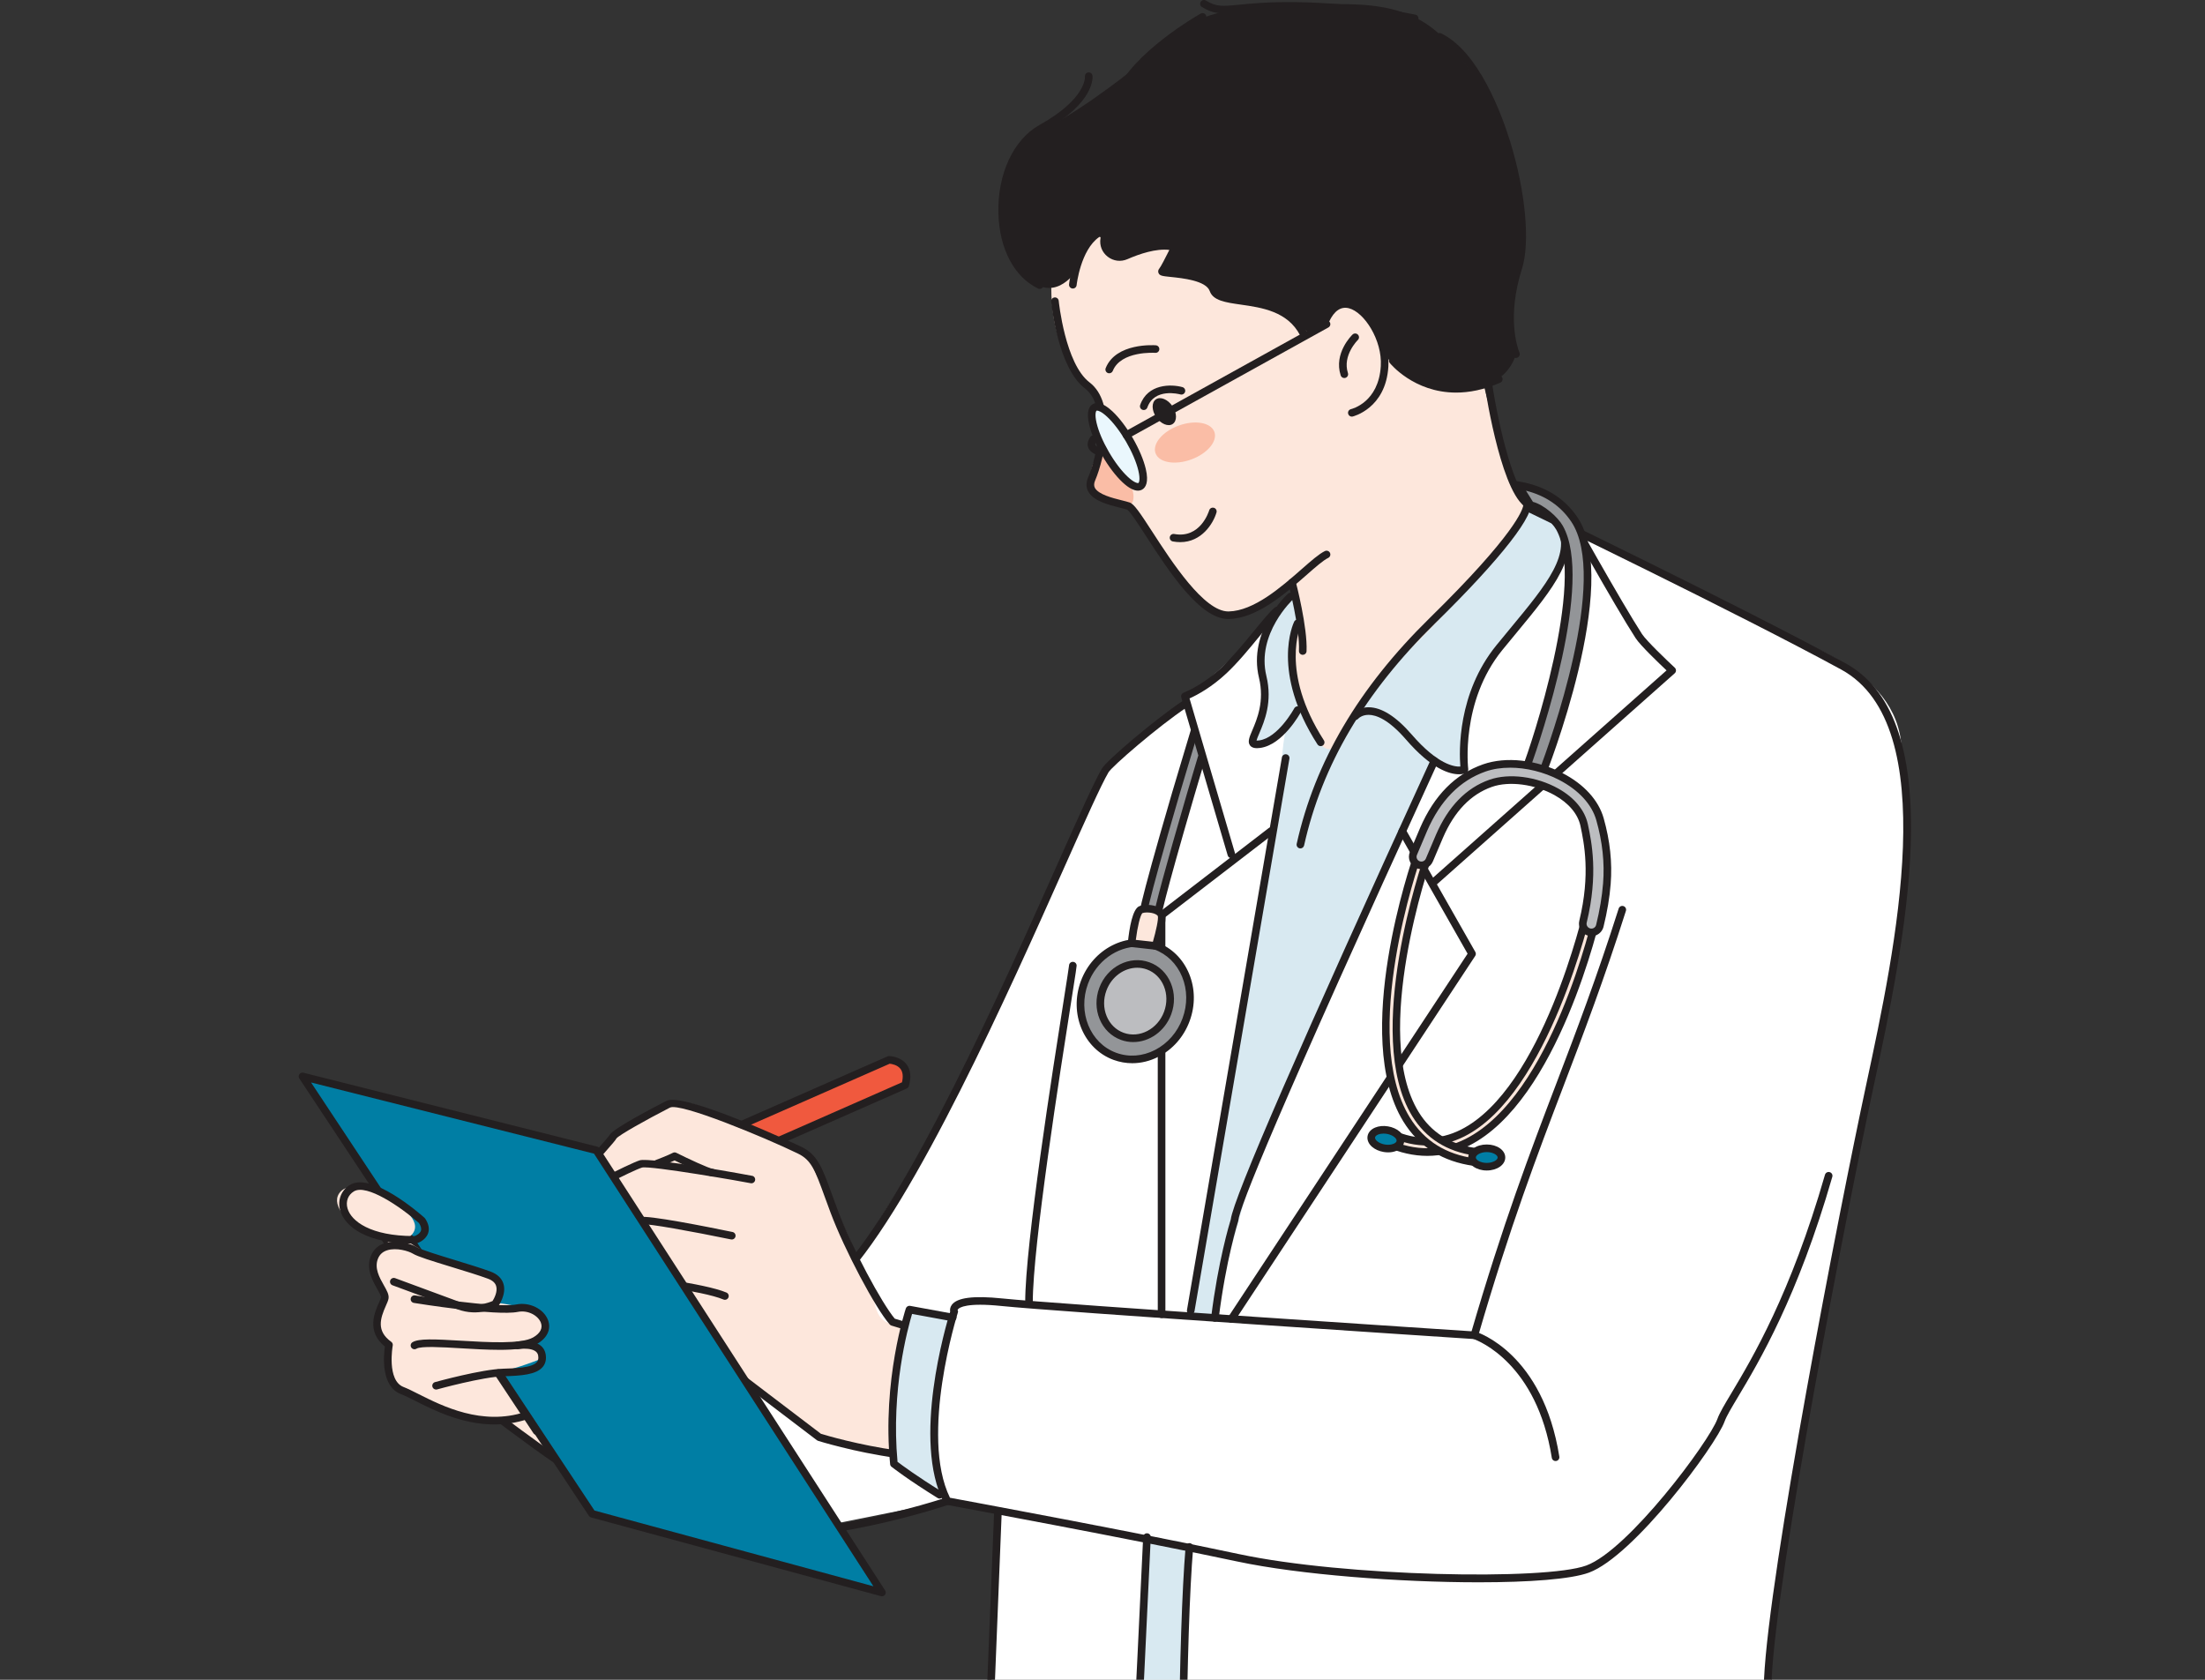 <svg width="210" height="160" viewBox="0 0 210 160" fill="none" xmlns="http://www.w3.org/2000/svg">
<rect x="0" y="0" width="210" height="160" fill="#333333" stroke="none"/>
<g clip-path="url(#clip0_1_7117)">
<path d="M145.547 53.533C147.21 50.78 146.683 48.95 148.321 49.687C149.959 50.425 162.368 55.986 166.483 58.629C170.598 61.272 180.722 63.258 181.117 71.358C181.512 79.459 183.484 77.707 176.027 114.721C168.571 151.736 168.758 156.08 168.669 159.116C168.577 162.151 170.535 201.233 170.535 201.233L171.543 221.161C171.543 221.161 122.724 225.843 92.175 220.882L94.79 150.348L95.039 144.14L90.234 142.982L73.907 146.254L65.216 138.461L79.739 122.483C79.739 122.483 90.799 105.584 92.147 101.668C92.26 101.339 104.206 75.323 104.206 75.323C104.206 75.323 104.255 74.321 105.948 72.47C107.207 71.091 109.934 69.242 113.28 66.32C120.851 59.707 123.169 56.819 123.169 56.819L147.58 49.267L145.547 53.533Z" fill="white"/>
<path d="M123.671 66.835C122.944 64.818 123.173 62.542 123.324 61.578C123.477 60.615 123.685 59.604 123.899 59.374C124.113 59.144 123.424 56.819 123.165 56.819C122.906 56.819 121.128 58.208 120.847 59.707C120.565 61.205 119.899 61.014 120.368 64.782C120.838 68.549 118.67 70.6 119.472 70.709C120.275 70.818 122.73 69.542 123.153 68.59C123.577 67.638 123.668 66.834 123.668 66.834L123.671 66.835Z" fill="#D8E9F1"/>
<path d="M109.391 146.71C110.954 147.146 113.312 145.751 113.042 148.529C112.773 151.309 112.539 160.771 112.461 161.926C112.461 161.926 112.217 176.164 112.352 178.412C112.463 180.276 109.122 180.866 108.288 179.247C107.812 176.371 109.236 149.919 109.236 149.919L109.39 146.709L109.391 146.71Z" fill="#D8E9F1"/>
<path d="M121.972 73.683C122.163 71.532 122.172 70.087 122.925 67.655C123.677 65.222 124.23 62.832 123.946 61.839C123.946 61.839 126.021 66.179 130.055 64.566C130.055 64.566 135.261 60.8 141.652 53.688C141.652 53.688 145.041 49.795 145.582 47.938C145.582 47.938 150.302 49.578 148.151 54.672C146.639 58.25 138.674 63.066 139.435 72.872C139.545 74.307 136.718 71.63 136.233 72.896C133.901 78.986 121.966 104.683 120.529 108.287C118.557 113.234 115.568 125.362 115.568 125.362L113.278 125.205L115.179 113.922L121.97 73.683H121.972Z" fill="#D8E9F1"/>
<path d="M100.471 23.083C99.848 27.425 99.658 32.553 103.427 36.522C103.427 36.522 106.068 38.764 104.43 43.999C104.43 43.999 102.383 46.98 106.768 48.107C106.768 48.107 108.328 48.285 110.852 52.985C113.376 57.686 116.154 60.265 120.465 57.401L123.05 55.48C123.05 55.48 123.606 57.334 123.58 59.371C123.559 61.057 122.935 62.869 123.121 63.858C123.711 66.999 125.306 71.779 126.764 71.324C128.222 70.869 129.83 65.697 132.162 63.764C136.828 59.899 144.712 50.32 145.327 49.234C145.943 48.149 144.395 47.91 143.652 45.094C142.91 42.278 140.754 35.534 141.039 34.718C141.323 33.902 122.146 16.766 122.146 16.766L107.412 16.824L100.471 23.08V23.083Z" fill="#FDE7DC"/>
<path d="M108.102 6.578C110.471 3.653 113.582 0.8 120.914 0.594C128.246 0.39 133.653 -0.467 137.693 3.847C141.733 8.161 145.272 14.989 144.944 21.289C144.616 27.59 142.845 30.611 144.393 33.608C144.393 33.608 143.757 37.667 137.693 36.981C137.693 36.981 132.076 35.664 131.681 33.065C131.681 33.065 129.966 26.609 126.533 29.974C126.533 29.974 125.554 32.613 123.727 31.107C121.899 29.601 119.224 28.464 117.42 28.533C115.616 28.601 115.205 26.729 114.046 26.458C112.887 26.188 109.81 26.351 111.31 24.717C112.81 23.083 109.287 23.778 107.808 24.111C106.329 24.444 105.326 24.677 105.171 22.714C105.014 20.752 102.505 23.877 102.396 25.929C102.396 25.929 100.227 29.167 97.592 26.126C94.957 23.084 94.65 14.416 98.234 12.882C101.818 11.348 106.913 7.465 108.501 6.102C110.09 4.738 108.102 6.578 108.102 6.578Z" fill="#231F20"/>
<path d="M145.709 48.47C145.86 48.47 145.999 48.376 146.052 48.225C146.116 48.037 146.016 47.831 145.827 47.765C144.281 47.235 142.729 40.625 142.113 36.581C142.083 36.383 141.901 36.248 141.7 36.278C141.503 36.307 141.366 36.491 141.396 36.689C141.566 37.804 143.124 47.604 145.591 48.449C145.63 48.462 145.67 48.468 145.709 48.468V48.47Z" fill="#231F20"/>
<path d="M128.743 39.683C128.77 39.683 128.797 39.68 128.822 39.674C128.854 39.667 131.984 38.917 132.226 34.914C132.386 32.254 130.611 29.158 128.643 28.66C127.996 28.495 126.782 28.497 125.921 30.341C125.837 30.522 125.915 30.737 126.096 30.822C126.278 30.905 126.493 30.828 126.578 30.647C127.068 29.601 127.704 29.168 128.466 29.361C129.93 29.731 131.654 32.399 131.505 34.87C131.297 38.316 128.77 38.944 128.664 38.97C128.469 39.016 128.348 39.209 128.393 39.403C128.432 39.57 128.58 39.683 128.744 39.683H128.743Z" fill="#231F20"/>
<path d="M128.029 36.008C128.066 36.008 128.104 36.002 128.141 35.99C128.331 35.928 128.436 35.724 128.375 35.535C127.828 33.854 129.303 32.399 129.318 32.384C129.462 32.246 129.465 32.017 129.325 31.874C129.186 31.731 128.957 31.726 128.813 31.865C128.739 31.937 126.998 33.642 127.685 35.757C127.734 35.909 127.876 36.008 128.029 36.008Z" fill="#231F20"/>
<path d="M105.643 35.554C105.787 35.554 105.923 35.467 105.98 35.327C106.754 33.392 109.993 33.606 110.024 33.609C110.226 33.624 110.397 33.475 110.412 33.277C110.427 33.078 110.277 32.905 110.078 32.89C109.924 32.878 106.276 32.633 105.305 35.061C105.231 35.246 105.321 35.457 105.507 35.53C105.55 35.548 105.596 35.555 105.64 35.555L105.643 35.554Z" fill="#231F20"/>
<path d="M108.93 39.056C109.08 39.056 109.219 38.964 109.271 38.815C109.941 36.91 112.319 37.542 112.419 37.57C112.613 37.624 112.812 37.51 112.866 37.318C112.919 37.125 112.806 36.927 112.613 36.873C111.532 36.575 109.3 36.548 108.587 38.576C108.521 38.764 108.62 38.97 108.809 39.035C108.849 39.049 108.888 39.056 108.929 39.056H108.93Z" fill="#231F20"/>
<path d="M111.661 38.685C112.102 39.333 112.114 40.092 111.688 40.382C111.261 40.671 110.556 40.382 110.114 39.733C109.673 39.085 109.661 38.325 110.088 38.036C110.514 37.746 111.219 38.036 111.661 38.685Z" fill="#231F20"/>
<path d="M138.674 37.394C139.914 37.394 141.322 37.133 142.886 36.449C143.069 36.369 143.153 36.157 143.074 35.973C142.993 35.791 142.78 35.706 142.596 35.787C136.454 38.467 133.071 34.305 132.929 34.127C132.805 33.971 132.577 33.944 132.42 34.066C132.263 34.19 132.234 34.415 132.359 34.572C132.387 34.609 134.633 37.394 138.674 37.394Z" fill="#231F20"/>
<path d="M144.371 34.096C144.406 34.096 144.44 34.092 144.476 34.081C144.669 34.027 144.779 33.817 144.723 33.626C144.72 33.614 144.71 33.587 144.705 33.577C144.493 33.041 143.506 30.14 144.948 25.612C145.744 23.111 145.293 18.234 143.825 13.48C143.047 10.961 140.851 4.916 137.257 3.183C137.077 3.097 136.86 3.171 136.773 3.352C136.686 3.531 136.761 3.747 136.942 3.834C142.222 6.378 145.82 20.486 144.258 25.393C142.741 30.155 143.804 33.266 144.032 33.842C144.076 33.999 144.217 34.096 144.371 34.096Z" fill="#231F20"/>
<path d="M134.732 2.112C134.9 2.112 135.05 1.995 135.086 1.827C135.128 1.631 135.003 1.438 134.809 1.397C134.758 1.386 129.581 0.282 123.434 0.203C120.828 0.17 119.211 0.33 118.031 0.448C116.448 0.606 115.855 0.665 114.849 0.054C114.678 -0.051 114.455 0.003 114.35 0.175C114.246 0.345 114.3 0.567 114.472 0.671C115.684 1.41 116.492 1.33 118.103 1.168C119.266 1.052 120.859 0.894 123.425 0.927C129.498 1.006 134.605 2.094 134.656 2.104C134.681 2.11 134.708 2.113 134.734 2.113L134.732 2.112Z" fill="#231F20"/>
<path d="M106.547 9.419C106.689 9.419 106.824 9.336 106.882 9.196C108.405 5.519 114.642 1.959 114.705 1.924C114.879 1.825 114.94 1.604 114.841 1.431C114.743 1.258 114.521 1.197 114.347 1.295C114.083 1.445 107.83 5.013 106.212 8.919C106.135 9.105 106.224 9.315 106.408 9.391C106.453 9.409 106.501 9.418 106.546 9.418L106.547 9.419Z" fill="#231F20"/>
<path d="M99.026 27.518C99.16 27.518 99.289 27.443 99.352 27.314C99.439 27.134 99.364 26.918 99.183 26.831C97.194 25.872 95.9 23.383 95.81 20.333C95.727 17.479 96.789 13.96 99.354 12.532C104.341 9.755 104.061 7.309 104.046 7.206C104.019 7.009 103.835 6.871 103.638 6.899C103.442 6.926 103.304 7.106 103.328 7.302C103.332 7.347 103.466 9.416 99 11.903C96.511 13.289 94.975 16.606 95.086 20.355C95.186 23.726 96.599 26.39 98.867 27.484C98.918 27.509 98.972 27.519 99.024 27.519L99.026 27.518Z" fill="#231F20"/>
<path d="M124.142 32.133C124.197 32.133 124.256 32.12 124.308 32.093C124.486 32.002 124.555 31.783 124.464 31.607C123.101 28.989 120.314 28.589 118.278 28.298C117.093 28.128 116.069 27.982 115.895 27.483C115.392 26.052 113.014 25.808 111.592 25.663C111.472 25.651 111.346 25.637 111.234 25.626C111.596 24.996 112.102 23.956 112.225 23.701C112.271 23.605 112.273 23.493 112.229 23.395C112.186 23.298 112.101 23.224 111.997 23.196C110.777 22.854 109.125 23.132 107.087 24.021C106.701 24.19 106.275 24.138 105.944 23.881C105.614 23.626 105.457 23.227 105.525 22.814L105.531 22.774C105.585 22.45 105.445 22.14 105.167 21.965C104.89 21.79 104.535 21.799 104.264 21.987C102.222 23.407 101.83 26.934 101.815 27.084C101.794 27.282 101.938 27.46 102.137 27.48C102.336 27.503 102.514 27.358 102.535 27.16C102.538 27.127 102.91 23.809 104.679 22.581C104.721 22.552 104.757 22.563 104.781 22.577C104.824 22.604 104.818 22.644 104.815 22.657L104.808 22.699C104.697 23.377 104.954 24.033 105.498 24.453C106.041 24.873 106.743 24.96 107.376 24.684C108.532 24.18 110.11 23.65 111.367 23.806C110.997 24.554 110.542 25.427 110.403 25.59C110.304 25.705 110.277 25.86 110.331 25.996C110.442 26.272 110.692 26.297 111.518 26.382C112.604 26.494 114.861 26.725 115.213 27.724C115.533 28.636 116.701 28.803 118.178 29.015C120.161 29.298 122.631 29.652 123.821 31.941C123.886 32.065 124.013 32.136 124.143 32.136L124.142 32.133Z" fill="#231F20"/>
<path d="M80.139 121.89C80.236 121.89 80.333 121.85 80.405 121.774C87.185 114.419 96.078 94.467 101.393 82.546C103.324 78.214 104.85 74.794 105.571 73.564C105.895 73.012 110.252 69.222 113.056 67.353C113.222 67.243 113.267 67.017 113.156 66.852C113.045 66.686 112.819 66.641 112.653 66.752C109.996 68.523 105.392 72.44 104.947 73.2C104.206 74.464 102.75 77.732 100.733 82.254C95.437 94.134 86.572 114.017 79.874 121.286C79.739 121.434 79.748 121.662 79.896 121.796C79.965 121.861 80.053 121.892 80.142 121.892L80.139 121.89Z" fill="#231F20"/>
<path d="M171.326 221.52C171.489 221.52 171.636 221.41 171.677 221.247C171.728 221.043 171.64 219.434 171.043 209.78C170.053 193.798 168.398 167.05 168.726 159.963C169.196 149.801 175.786 115.85 178.455 103.404L178.472 103.325C179.845 96.923 181.725 88.156 181.972 80.491C182.27 71.279 180.219 65.604 175.701 63.142C165.829 57.759 146.064 48.226 145.866 48.131C145.687 48.044 145.47 48.119 145.383 48.3C145.296 48.479 145.371 48.695 145.552 48.782C145.751 48.877 165.498 58.402 175.355 63.776C185.076 69.077 180.499 90.421 177.764 103.174L177.747 103.253C175.075 115.717 168.474 149.725 168.003 159.929C167.673 167.055 169.33 193.829 170.32 209.825C170.695 215.893 170.992 220.693 170.969 221.105C170.941 221.287 171.056 221.467 171.24 221.511C171.27 221.519 171.299 221.522 171.329 221.522L171.326 221.52Z" fill="#231F20"/>
<path d="M140.419 127.546C140.576 127.546 140.721 127.445 140.766 127.285C143.818 116.79 146.406 110.001 148.909 103.437C150.797 98.485 152.749 93.365 154.85 86.759C154.91 86.569 154.805 86.366 154.614 86.305C154.424 86.244 154.219 86.35 154.159 86.541C152.065 93.128 150.116 98.239 148.231 103.18C145.722 109.758 143.13 116.561 140.068 127.084C140.013 127.275 140.124 127.476 140.315 127.531C140.348 127.542 140.383 127.546 140.416 127.546H140.419Z" fill="#231F20"/>
<path d="M113.405 125.2C113.578 125.2 113.731 125.076 113.761 124.9L122.802 72.264C122.837 72.067 122.703 71.881 122.506 71.847C122.308 71.814 122.121 71.945 122.087 72.142L113.045 124.778C113.012 124.975 113.144 125.162 113.342 125.196C113.363 125.199 113.384 125.2 113.403 125.2H113.405Z" fill="#231F20"/>
<path d="M117.276 126C117.394 126 117.509 125.942 117.579 125.838L140.497 91.052C140.572 90.939 140.576 90.794 140.509 90.676L133.866 78.987C133.767 78.814 133.545 78.753 133.372 78.851C133.198 78.95 133.137 79.171 133.236 79.344L139.77 90.84L116.973 125.442C116.864 125.609 116.91 125.833 117.078 125.942C117.139 125.982 117.208 126.002 117.277 126.002L117.276 126Z" fill="#231F20"/>
<path d="M91.956 221.241C92.149 221.241 92.311 221.089 92.318 220.893L95.397 144.152C95.405 143.954 95.249 143.785 95.05 143.778C94.846 143.767 94.682 143.925 94.673 144.124L91.594 220.865C91.586 221.064 91.742 221.232 91.941 221.24C91.945 221.24 91.951 221.24 91.956 221.24V221.241Z" fill="#231F20"/>
<path d="M97.999 124.4C98.199 124.4 98.361 124.239 98.361 124.039C98.361 118.645 100.959 102.125 102.07 95.071C102.455 92.625 102.537 92.089 102.537 91.976C102.537 91.776 102.375 91.615 102.175 91.615C101.974 91.615 101.819 91.771 101.813 91.965C101.801 92.116 101.603 93.371 101.355 94.959C100.242 102.029 97.638 118.588 97.638 124.039C97.638 124.239 97.799 124.4 98 124.4H97.999Z" fill="#231F20"/>
<path d="M110.628 125.542C110.828 125.542 110.99 125.381 110.99 125.181L110.987 87.353L121.268 79.45C121.426 79.327 121.456 79.1 121.334 78.942C121.211 78.784 120.983 78.754 120.825 78.877L110.403 86.889C110.315 86.957 110.262 87.063 110.262 87.175L110.265 125.181C110.265 125.381 110.427 125.542 110.628 125.542Z" fill="#231F20"/>
<path d="M105.017 222.747C105.192 222.747 105.346 222.62 105.374 222.441C106.333 216.3 109.466 149.273 109.597 146.422C109.606 146.224 109.452 146.054 109.251 146.045C109.048 146.039 108.882 146.189 108.873 146.388C108.84 147.086 105.61 216.227 104.657 222.329C104.626 222.526 104.762 222.711 104.96 222.743C104.978 222.746 104.997 222.747 105.015 222.747H105.017Z" fill="#231F20"/>
<path d="M146 73.258C146.112 73.258 146.213 73.207 146.28 73.127C146.349 73.057 146.385 72.966 146.385 72.873C146.385 72.781 146.35 72.688 146.278 72.618C146.136 72.476 145.907 72.476 145.767 72.618C145.767 72.618 145.753 72.632 145.747 72.639C145.68 72.705 145.638 72.796 145.638 72.897C145.638 73.097 145.799 73.258 146 73.258Z" fill="#231F20"/>
<path d="M115.708 125.894C115.888 125.894 116.045 125.76 116.067 125.578C116.759 119.986 117.908 116.366 117.92 116.33C117.928 116.305 117.934 116.279 117.935 116.253C118.051 115.017 121.441 106.444 136.939 72.62C137.022 72.437 136.942 72.224 136.759 72.14C136.578 72.057 136.362 72.138 136.278 72.32C123.89 99.357 117.479 114.099 117.217 116.145C117.096 116.536 116.01 120.121 115.346 125.488C115.322 125.687 115.462 125.866 115.661 125.891C115.676 125.894 115.691 125.894 115.706 125.894H115.708Z" fill="#231F20"/>
<path d="M112.989 223.256H112.997C113.197 223.251 113.356 223.087 113.352 222.887C113.34 222.302 112.223 164.227 113.637 147.376C113.654 147.177 113.506 147.001 113.307 146.985C113.108 146.971 112.932 147.116 112.916 147.314C111.497 164.201 112.615 222.316 112.627 222.901C112.631 223.097 112.792 223.254 112.989 223.254V223.256Z" fill="#231F20"/>
<path d="M124.072 62.37C124.265 62.37 124.425 62.22 124.434 62.026C124.534 59.757 123.447 55.57 123.401 55.394C123.35 55.2 123.153 55.085 122.959 55.136C122.766 55.187 122.65 55.383 122.7 55.576C122.711 55.618 123.807 59.835 123.711 61.994C123.702 62.194 123.858 62.363 124.057 62.372C124.063 62.372 124.067 62.372 124.073 62.372L124.072 62.37Z" fill="#231F20"/>
<path d="M123.847 80.812C124.013 80.812 124.162 80.697 124.2 80.528C125.912 72.848 129.99 65.931 136.665 59.384C142.995 53.175 146.38 48.825 145.719 47.749C145.616 47.58 145.418 47.503 145.237 47.562C145.047 47.625 144.944 47.829 145.008 48.019C145.023 48.064 145.046 48.102 145.074 48.137C145.017 48.538 144.315 50.868 136.159 58.869C129.382 65.518 125.239 72.551 123.495 80.372C123.451 80.566 123.574 80.76 123.77 80.803C123.797 80.809 123.823 80.812 123.849 80.812H123.847Z" fill="#231F20"/>
<path d="M138.952 73.751C139.332 73.751 139.558 73.662 139.622 73.633C139.766 73.567 139.851 73.415 139.832 73.258C139.824 73.194 139.069 66.846 143.08 61.914C143.538 61.35 143.99 60.805 144.427 60.277C147.944 56.028 150.72 52.673 148.736 49.578C148.628 49.41 148.405 49.361 148.236 49.469C148.066 49.577 148.017 49.801 148.125 49.968C149.825 52.618 147.327 55.637 143.868 59.816C143.429 60.345 142.977 60.892 142.517 61.457C138.796 66.032 138.965 71.594 139.081 73.015C138.506 73.051 136.92 72.819 134.454 69.971C132.958 68.243 131.574 67.367 130.339 67.367H130.331C129.343 67.37 128.833 67.953 128.812 67.978C128.681 68.131 128.699 68.357 128.852 68.487C129.003 68.616 129.231 68.599 129.361 68.45C129.381 68.429 129.699 68.089 130.34 68.089C130.346 68.089 130.352 68.089 130.358 68.089C131.054 68.096 132.234 68.51 133.906 70.442C136.352 73.269 138.069 73.749 138.953 73.749L138.952 73.751Z" fill="#231F20"/>
<path d="M125.779 71.07C125.847 71.07 125.914 71.052 125.974 71.014C126.143 70.906 126.191 70.682 126.083 70.514C121.853 63.94 123.884 59.574 123.907 59.53C123.993 59.351 123.919 59.135 123.737 59.048C123.558 58.962 123.341 59.036 123.254 59.215C123.161 59.408 121.027 63.992 125.474 70.903C125.543 71.011 125.66 71.069 125.779 71.069V71.07Z" fill="#231F20"/>
<path d="M119.7 71.264C119.803 71.264 119.906 71.254 120.003 71.242C122.18 70.963 123.831 67.938 123.901 67.81C123.996 67.634 123.93 67.416 123.753 67.32C123.577 67.225 123.358 67.292 123.262 67.468C123.247 67.496 121.719 70.293 119.911 70.526C119.797 70.541 119.719 70.544 119.67 70.541C119.707 70.379 119.833 70.083 119.939 69.833C120.414 68.72 121.207 66.856 120.608 64.388C119.634 60.368 123.118 57.114 123.154 57.083C123.301 56.947 123.312 56.719 123.175 56.573C123.039 56.427 122.81 56.416 122.663 56.552C122.506 56.697 118.83 60.13 119.903 64.558C120.445 66.793 119.71 68.52 119.27 69.551C118.984 70.223 118.795 70.666 119.054 71.006C119.209 71.208 119.453 71.263 119.697 71.263L119.7 71.264Z" fill="#231F20"/>
<path d="M112.403 51.639C114.453 51.639 115.548 49.857 115.856 48.816C115.913 48.625 115.804 48.423 115.611 48.367C115.419 48.311 115.217 48.42 115.161 48.611C115.127 48.723 114.317 51.321 111.832 50.863C111.638 50.827 111.446 50.957 111.41 51.153C111.374 51.348 111.505 51.538 111.701 51.574C111.946 51.618 112.18 51.639 112.403 51.639Z" fill="#231F20"/>
<path d="M115.653 41.134C115.326 40.241 113.807 39.974 112.261 40.538C110.714 41.101 109.725 42.281 110.051 43.172C110.377 44.064 111.897 44.331 113.443 43.767C114.991 43.205 115.979 42.025 115.653 41.134Z" fill="#FABDA6"/>
<path d="M107.626 48.109C108.345 47.615 107.758 45.958 107.032 44.908C106.306 43.857 105.254 43.151 104.535 43.644C103.816 44.138 103.703 45.645 104.429 46.694C105.155 47.745 106.906 48.601 107.626 48.107V48.109Z" fill="#FABDA6"/>
<path d="M116.981 58.961C116.996 58.961 117.013 58.961 117.027 58.961C119.711 58.908 122.44 56.515 124.433 54.766C125.286 54.017 126.022 53.37 126.497 53.139C126.677 53.051 126.751 52.835 126.663 52.656C126.575 52.477 126.358 52.402 126.178 52.49C125.615 52.765 124.882 53.408 123.952 54.224C122.044 55.898 119.432 58.192 117.013 58.24C117.002 58.24 116.99 58.24 116.98 58.24C114.659 58.24 111.591 53.503 109.754 50.668C108.561 48.828 108.016 48.007 107.582 47.861C107.386 47.795 107.133 47.731 106.841 47.658C105.944 47.434 104.591 47.094 104.271 46.454C104.175 46.261 104.182 46.039 104.295 45.775C105.23 43.568 106.334 38.379 103.765 36.421C101.442 34.651 100.835 28.715 100.831 28.655C100.811 28.457 100.633 28.31 100.436 28.331C100.237 28.351 100.09 28.527 100.109 28.725C100.135 28.982 100.752 35.035 103.325 36.996C105.534 38.68 104.458 43.536 103.627 45.494C103.43 45.958 103.428 46.39 103.623 46.778C104.091 47.715 105.578 48.088 106.664 48.359C106.941 48.429 107.181 48.489 107.35 48.546C107.601 48.677 108.422 49.943 109.145 51.06C111.306 54.399 114.264 58.964 116.98 58.964L116.981 58.961Z" fill="#231F20"/>
<path d="M136.454 84.464C136.539 84.464 136.626 84.434 136.695 84.373L159.496 64.131C159.572 64.064 159.616 63.967 159.617 63.866C159.617 63.764 159.577 63.666 159.502 63.597C158.774 62.922 156.799 61.033 156.385 60.398C154.388 57.319 149.405 48.371 149.356 48.28C149.259 48.105 149.039 48.043 148.863 48.14C148.688 48.237 148.625 48.456 148.723 48.631C148.774 48.72 153.767 57.692 155.778 60.79C156.222 61.475 158.008 63.185 158.719 63.855L136.214 83.834C136.065 83.967 136.051 84.195 136.185 84.344C136.256 84.425 136.355 84.465 136.455 84.465L136.454 84.464Z" fill="#231F20"/>
<path d="M146.84 73.78C146.911 73.607 154.017 55.528 149.936 49.478C148.324 47.088 145.969 46.441 144.579 46.213L145.769 48.123C146.662 48.271 148.05 49.425 148.526 50.268C151.417 55.404 146.224 71 145.341 73.176L146.839 73.78H146.84Z" fill="#939598"/>
<path d="M147.041 74.25L147.177 73.916C147.251 73.734 154.455 55.53 150.238 49.278C148.98 47.413 147.096 46.263 144.64 45.858L143.851 45.728L145.55 48.455L145.712 48.482C146.504 48.611 147.791 49.699 148.212 50.447C150.99 55.383 145.839 70.994 145.007 73.043L144.871 73.377L147.041 74.253V74.25ZM145.335 46.739C147.191 47.21 148.637 48.197 149.637 49.68C153.262 55.054 147.578 70.796 146.634 73.306L145.802 72.97C146.68 70.509 151.84 55.415 148.843 50.09C148.357 49.226 147.022 48.067 145.996 47.801L145.333 46.737L145.335 46.739Z" fill="#231F20"/>
<path d="M113.738 69.717C113.448 70.7 112.282 74.561 111.982 75.585C108.641 87.029 108.713 87.659 108.752 87.997C108.783 88.275 108.957 88.49 109.186 88.573C109.291 88.612 109.409 88.624 109.53 88.6C109.904 88.53 110.174 88.16 110.144 87.766C110.154 87.433 110.502 85.583 113.382 75.731C113.758 74.444 114.076 73.382 114.433 72.178L113.738 69.715V69.717Z" fill="#939598"/>
<path d="M109.408 88.973C109.471 88.973 109.535 88.967 109.598 88.956C110.144 88.853 110.54 88.332 110.508 87.763C110.526 87.474 110.827 85.766 113.731 75.832C114.011 74.876 114.258 74.041 114.514 73.182L114.782 72.281C114.839 72.09 114.729 71.888 114.536 71.831C114.343 71.775 114.143 71.884 114.086 72.076L113.818 72.976C113.562 73.837 113.313 74.671 113.033 75.629C111.049 82.422 109.905 86.659 109.791 87.642C109.784 87.672 109.779 87.704 109.779 87.735C109.779 87.751 109.779 87.768 109.782 87.784V87.791C109.799 88.005 109.655 88.208 109.463 88.244C109.411 88.254 109.36 88.25 109.312 88.232C109.203 88.191 109.126 88.085 109.112 87.954C109.082 87.686 109.01 87.057 112.33 75.683C112.501 75.098 112.956 73.583 113.367 72.21C113.676 71.184 113.96 70.238 114.084 69.817C114.141 69.626 114.03 69.424 113.839 69.368C113.646 69.311 113.445 69.421 113.388 69.612C113.264 70.033 112.98 70.978 112.673 72.003C112.26 73.377 111.804 74.895 111.634 75.48C108.272 86.993 108.344 87.62 108.392 88.035C108.438 88.439 108.694 88.775 109.061 88.909C109.171 88.95 109.288 88.97 109.406 88.97L109.408 88.973Z" fill="#231F20"/>
<path d="M112.959 97.133C114.032 94.229 112.736 91.078 110.062 90.096C107.389 89.114 104.352 90.673 103.278 93.577C102.205 96.481 103.501 99.633 106.175 100.615C108.848 101.597 111.886 100.037 112.959 97.133Z" fill="#939598"/>
<path d="M107.832 101.271C108.679 101.271 109.531 101.064 110.332 100.652C111.694 99.952 112.748 98.748 113.298 97.257C113.849 95.768 113.831 94.168 113.251 92.755C112.664 91.331 111.577 90.266 110.188 89.755C107.332 88.706 104.079 90.364 102.938 93.452C101.798 96.539 103.193 99.904 106.05 100.954C106.628 101.165 107.23 101.271 107.833 101.271H107.832ZM108.413 90.164C108.923 90.164 109.436 90.251 109.936 90.436C111.132 90.875 112.071 91.797 112.58 93.031C113.092 94.275 113.105 95.689 112.619 97.008C112.131 98.327 111.201 99.394 110.001 100.01C108.811 100.621 107.496 100.716 106.3 100.276C103.819 99.364 102.616 96.415 103.618 93.703C104.419 91.536 106.389 90.164 108.413 90.164Z" fill="#231F20"/>
<path d="M111.205 96.488C111.889 94.636 111.063 92.628 109.358 92.001C107.653 91.374 105.717 92.368 105.032 94.22C104.348 96.072 105.174 98.081 106.879 98.707C108.584 99.334 110.519 98.34 111.205 96.487V96.488Z" fill="#BCBDC0"/>
<path d="M107.929 99.257C109.462 99.257 110.946 98.235 111.544 96.614C111.907 95.633 111.895 94.58 111.511 93.649C111.124 92.707 110.404 92.001 109.482 91.664C107.592 90.97 105.443 92.062 104.691 94.098C104.329 95.078 104.34 96.132 104.724 97.063C105.112 98.005 105.832 98.711 106.754 99.049C107.139 99.191 107.536 99.258 107.929 99.258V99.257ZM108.306 92.177C108.616 92.177 108.929 92.23 109.233 92.341C109.961 92.609 110.532 93.171 110.842 93.923C111.157 94.687 111.164 95.554 110.865 96.365C110.251 98.027 108.519 98.927 107.004 98.37C106.277 98.103 105.705 97.541 105.395 96.789C105.081 96.025 105.073 95.157 105.373 94.347C105.864 93.019 107.069 92.177 108.306 92.177Z" fill="#231F20"/>
<path d="M110.061 90.096C110.061 90.096 110.779 87.753 110.623 87.175C110.468 86.598 109.207 86.414 108.642 86.648C108.076 86.881 107.773 89.844 107.773 89.844L110.061 90.096Z" fill="#FDE7DC"/>
<path d="M110.061 90.458C110.218 90.458 110.36 90.355 110.407 90.203C110.582 89.63 111.142 87.713 110.972 87.084C110.922 86.896 110.776 86.629 110.369 86.429C109.823 86.159 109.003 86.11 108.501 86.316C107.868 86.577 107.558 88.359 107.41 89.809C107.39 90.006 107.533 90.182 107.73 90.205L110.017 90.457C110.031 90.458 110.044 90.46 110.058 90.46L110.061 90.458ZM109.245 86.913C109.514 86.913 109.823 86.963 110.049 87.075C110.173 87.136 110.255 87.208 110.272 87.269C110.344 87.539 110.094 88.686 109.799 89.703L108.173 89.524C108.324 88.299 108.598 87.163 108.796 86.975C108.907 86.933 109.068 86.911 109.245 86.911V86.913Z" fill="#231F20"/>
<path d="M135.933 109.736C137.233 109.736 138.502 109.425 139.736 108.806C148.105 104.601 152.009 87.601 152.17 86.878C152.23 86.613 152.063 86.349 151.796 86.289C151.53 86.229 151.265 86.396 151.205 86.662C151.166 86.834 147.243 103.931 139.29 107.924C137.153 108.997 134.884 109.016 132.541 107.982C132.292 107.872 132 107.984 131.889 108.233C131.778 108.482 131.89 108.773 132.14 108.884C133.425 109.451 134.691 109.733 135.932 109.733L135.933 109.736Z" fill="#FDE7DC"/>
<path d="M135.934 110.097C137.286 110.097 138.621 109.771 139.9 109.128C148.42 104.847 152.361 87.686 152.526 86.957C152.629 86.498 152.337 86.04 151.876 85.936C151.415 85.832 150.956 86.123 150.853 86.584C150.814 86.754 146.929 103.684 139.127 107.603C137.094 108.625 134.927 108.642 132.689 107.654C132.479 107.561 132.246 107.555 132.033 107.637C131.819 107.72 131.652 107.879 131.559 108.088C131.367 108.519 131.563 109.025 131.996 109.216C133.321 109.801 134.645 110.097 135.934 110.097ZM151.689 86.638C151.698 86.638 151.709 86.638 151.718 86.641C151.788 86.657 151.833 86.727 151.818 86.799C151.658 87.514 147.791 104.354 139.573 108.484C137.267 109.643 134.803 109.665 132.288 108.555C132.22 108.525 132.191 108.448 132.221 108.381C132.24 108.337 132.274 108.319 132.294 108.312C132.313 108.304 132.351 108.296 132.396 108.315C134.842 109.395 137.217 109.373 139.454 108.249C147.558 104.178 151.52 86.917 151.559 86.742C151.573 86.681 151.628 86.639 151.688 86.639L151.689 86.638Z" fill="#231F20"/>
<path d="M136.691 109.41C135.588 108.727 134.673 107.794 133.955 106.618C129.075 98.64 134.766 82.149 135.01 81.451C135.1 81.194 135.383 81.058 135.64 81.148C135.898 81.237 136.034 81.519 135.944 81.776C135.886 81.943 130.161 98.527 134.799 106.105C136.044 108.14 137.962 109.352 140.499 109.706C140.77 109.745 140.959 109.994 140.92 110.262C140.882 110.533 140.632 110.721 140.361 110.682C138.971 110.488 137.745 110.061 136.691 109.407V109.41Z" fill="#FDE7DC"/>
<path d="M140.432 111.05C140.616 111.05 140.795 110.991 140.946 110.877C141.129 110.74 141.247 110.54 141.279 110.313C141.31 110.086 141.252 109.862 141.114 109.68C140.976 109.498 140.776 109.38 140.548 109.349C138.123 109.01 136.294 107.855 135.107 105.917C130.553 98.475 136.227 82.059 136.285 81.895C136.441 81.451 136.204 80.963 135.758 80.808C135.312 80.652 134.823 80.888 134.667 81.333C134.42 82.037 128.675 98.685 133.643 106.808C134.389 108.027 135.35 109.006 136.498 109.718C137.592 110.397 138.875 110.843 140.309 111.043C140.349 111.049 140.39 111.052 140.43 111.052L140.432 111.05ZM135.477 81.482C135.492 81.482 135.507 81.485 135.52 81.49C135.589 81.513 135.625 81.59 135.601 81.658C135.543 81.827 129.759 98.564 134.489 106.294C135.793 108.427 137.797 109.695 140.448 110.067C140.496 110.073 140.523 110.101 140.535 110.118C140.547 110.134 140.566 110.168 140.56 110.215C140.553 110.262 140.524 110.289 140.508 110.301C140.491 110.313 140.457 110.332 140.411 110.327C139.077 110.14 137.89 109.728 136.881 109.103C135.83 108.451 134.948 107.551 134.263 106.43C129.471 98.597 135.109 82.261 135.351 81.57C135.37 81.516 135.421 81.482 135.477 81.482Z" fill="#231F20"/>
<path d="M140.193 110.251C140.193 110.734 140.82 111.128 141.594 111.128C142.368 111.128 142.995 110.736 142.995 110.251C142.995 109.766 142.368 109.373 141.594 109.373C140.82 109.373 140.193 109.766 140.193 110.251Z" fill="#007EA4"/>
<path d="M141.595 111.489C142.584 111.489 143.358 110.946 143.358 110.251C143.358 109.555 142.583 109.012 141.595 109.012C140.607 109.012 139.83 109.557 139.83 110.251C139.83 110.944 140.606 111.489 141.595 111.489ZM141.595 109.736C142.18 109.736 142.634 110.013 142.634 110.252C142.634 110.491 142.18 110.767 141.595 110.767C141.01 110.767 140.556 110.489 140.556 110.252C140.556 110.015 141.01 109.736 141.595 109.736Z" fill="#231F20"/>
<path d="M130.6 108.279C130.521 108.757 131.076 109.246 131.84 109.373C132.603 109.498 133.287 109.213 133.366 108.736C133.446 108.258 132.89 107.769 132.127 107.642C131.364 107.516 130.68 107.802 130.6 108.279Z" fill="#007EA4"/>
<path d="M132.198 109.764C132.487 109.764 132.762 109.713 132.999 109.613C133.4 109.446 133.665 109.148 133.723 108.794C133.782 108.442 133.629 108.073 133.303 107.785C133.018 107.534 132.621 107.357 132.186 107.285C131.75 107.212 131.318 107.254 130.967 107.4C130.566 107.567 130.301 107.866 130.243 108.219C130.184 108.572 130.337 108.94 130.663 109.227C130.948 109.477 131.345 109.655 131.78 109.727C131.921 109.751 132.06 109.762 132.198 109.762V109.764ZM131.768 107.975C131.865 107.975 131.966 107.982 132.068 107.999C132.367 108.048 132.641 108.167 132.822 108.327C132.957 108.446 133.026 108.573 133.008 108.676C132.991 108.779 132.885 108.878 132.719 108.946C132.496 109.039 132.196 109.064 131.898 109.015C131.599 108.966 131.325 108.846 131.144 108.687C131.009 108.567 130.94 108.44 130.958 108.337C130.975 108.234 131.081 108.136 131.247 108.067C131.395 108.006 131.577 107.973 131.77 107.973L131.768 107.975Z" fill="#231F20"/>
<path d="M135.065 82.369H135.067C135.485 82.534 135.956 82.334 136.128 81.921C136.44 81.172 136.763 80.411 137.098 79.638C138.221 77.046 139.859 75.355 141.966 74.612C144.936 73.564 150.174 75.276 150.876 78.601C151.283 80.527 151.819 83.448 150.762 87.795C150.666 88.192 150.877 88.599 151.258 88.75L151.264 88.753C151.726 88.935 152.244 88.669 152.364 88.187C152.711 86.786 152.936 85.446 153.036 84.177C153.217 81.893 152.897 79.856 152.38 78.032C151.273 74.119 145.224 71.794 141.363 73.146C138.823 74.036 136.878 76.004 135.583 78.999C135.305 79.644 134.973 80.421 134.61 81.296C134.435 81.718 134.64 82.203 135.067 82.37L135.065 82.369Z" fill="#BCBDC0"/>
<path d="M151.568 89.169C151.755 89.169 151.94 89.126 152.109 89.038C152.413 88.881 152.635 88.602 152.716 88.272C153.067 86.855 153.297 85.486 153.397 84.204C153.558 82.145 153.34 80.093 152.729 77.932C152.244 76.221 150.857 74.698 148.821 73.643C146.337 72.358 143.433 72.036 141.243 72.803C138.604 73.727 136.588 75.762 135.25 78.853C134.922 79.612 134.593 80.387 134.274 81.156C134.151 81.449 134.153 81.773 134.278 82.067C134.403 82.361 134.636 82.587 134.932 82.704C134.937 82.706 134.941 82.707 134.944 82.709H134.946C135.53 82.94 136.215 82.651 136.462 82.058C136.772 81.317 137.097 80.55 137.431 79.78C138.512 77.284 140.077 75.659 142.086 74.951C143.733 74.37 146.189 74.694 148.056 75.74C149.405 76.495 150.279 77.537 150.52 78.672C150.858 80.276 151.49 83.263 150.409 87.707C150.271 88.277 150.578 88.868 151.124 89.082C151.268 89.139 151.419 89.168 151.568 89.168V89.169ZM143.809 73.121C145.342 73.121 147.012 73.522 148.485 74.285C150.342 75.246 151.601 76.611 152.03 78.129C152.618 80.206 152.829 82.176 152.674 84.149C152.575 85.392 152.352 86.722 152.011 88.101C151.979 88.23 151.895 88.336 151.776 88.398C151.656 88.459 151.521 88.466 151.397 88.417C151.178 88.33 151.06 88.102 151.114 87.88C152.234 83.276 151.581 80.187 151.229 78.526C150.945 77.183 149.945 75.97 148.412 75.112C146.343 73.954 143.704 73.616 141.845 74.272C139.637 75.05 137.929 76.807 136.766 79.495C136.432 80.268 136.104 81.038 135.795 81.782C135.699 82.012 135.432 82.124 135.202 82.033L135.067 82.369L135.2 82.033C135.085 81.988 134.995 81.9 134.947 81.787C134.899 81.673 134.898 81.548 134.946 81.433C135.263 80.668 135.59 79.896 135.917 79.141C137.172 76.243 139.044 74.342 141.486 73.487C142.183 73.242 142.977 73.123 143.812 73.123L143.809 73.121Z" fill="#231F20"/>
<path d="M117.275 81.743C117.31 81.743 117.343 81.739 117.377 81.728C117.569 81.672 117.68 81.472 117.623 81.281L113.289 66.525C114.083 66.167 115.413 65.439 116.814 64.125C117.898 63.109 119.006 61.758 119.982 60.566C120.748 59.63 121.411 58.823 121.856 58.431C122.006 58.299 122.021 58.07 121.887 57.92C121.754 57.771 121.525 57.756 121.375 57.889C120.886 58.32 120.206 59.148 119.419 60.11C118.457 61.284 117.364 62.615 116.316 63.599C114.838 64.983 113.452 65.676 112.758 65.965C112.692 65.992 112.645 66.012 112.593 66.064C112.499 66.158 112.464 66.294 112.502 66.421L116.925 81.482C116.972 81.64 117.115 81.742 117.272 81.742L117.275 81.743Z" fill="#231F20"/>
<path d="M40.402 123.595L36.748 118.076L40.402 123.595Z" fill="#939598"/>
<path d="M40.402 123.954C40.471 123.954 40.539 123.935 40.601 123.895C40.769 123.784 40.813 123.56 40.704 123.395L37.05 117.876C36.939 117.709 36.715 117.664 36.549 117.773C36.381 117.884 36.336 118.107 36.445 118.273L40.099 123.792C40.168 123.897 40.285 123.954 40.402 123.954Z" fill="#231F20"/>
<path d="M71.933 146.621C80.524 146.621 89.866 143.487 90.346 143.324C90.536 143.26 90.637 143.054 90.572 142.866C90.508 142.678 90.301 142.577 90.113 142.641C89.969 142.688 75.684 147.482 66.369 145.337C66.171 145.294 65.978 145.413 65.933 145.607C65.888 145.801 66.01 145.995 66.204 146.04C67.994 146.452 69.943 146.621 71.933 146.621Z" fill="#231F20"/>
<path d="M82.16 105.391C83.446 104.918 86.529 103.562 86.347 102.67C86.164 101.777 86.005 100.367 83.637 101.407C81.268 102.449 51.15 115.714 50.512 116.054C49.874 116.394 48.255 118.445 48.767 118.421C49.277 118.397 51.891 118.458 53.35 117.815C54.811 117.172 74.304 108.592 74.304 108.592L82.16 105.393V105.391Z" fill="#F0593E"/>
<path d="M48.278 118.346L52.321 118.157C51.754 117.363 51.296 116.491 50.967 115.775L50.887 115.811L48.277 118.346H48.278Z" fill="#F0593E"/>
<path d="M70.613 110.577C70.662 110.577 70.712 110.567 70.758 110.546L86.357 103.68C86.456 103.637 86.531 103.55 86.559 103.447C86.8 102.59 86.727 101.897 86.344 101.385C85.767 100.616 84.72 100.592 84.675 100.591C84.622 100.591 84.57 100.601 84.524 100.622L67.894 107.933C67.712 108.013 67.628 108.227 67.709 108.409C67.79 108.591 68.004 108.675 68.186 108.594L84.735 101.319C84.928 101.338 85.473 101.427 85.766 101.82C85.985 102.116 86.031 102.543 85.904 103.09L70.466 109.886C70.284 109.967 70.2 110.18 70.281 110.362C70.34 110.498 70.474 110.577 70.613 110.577Z" fill="#231F20"/>
<path d="M48.277 118.707C48.277 118.707 48.289 118.707 48.294 118.707L52.033 118.531C52.164 118.525 52.284 118.448 52.341 118.328C52.4 118.209 52.388 118.069 52.311 117.961C51.772 117.207 51.352 116.379 51.093 115.818C51.01 115.638 50.798 115.557 50.615 115.639L50.542 115.672C50.503 115.69 50.467 115.714 50.437 115.744L48.023 118.088C47.915 118.192 47.883 118.352 47.943 118.491C48.002 118.624 48.132 118.709 48.276 118.709L48.277 118.707ZM51.358 117.839L49.213 117.94L50.641 116.552C50.868 117.013 51.109 117.445 51.358 117.839Z" fill="#231F20"/>
<path d="M50.966 116.136C51.015 116.136 51.065 116.126 51.111 116.105L54.864 114.454C55.046 114.374 55.13 114.16 55.049 113.978C54.968 113.796 54.754 113.713 54.572 113.793L50.819 115.444C50.636 115.524 50.553 115.738 50.633 115.92C50.693 116.055 50.827 116.135 50.966 116.135V116.136Z" fill="#231F20"/>
<path d="M52.319 118.518C52.319 118.518 52.328 118.518 52.332 118.518L52.473 118.512C52.508 118.512 52.542 118.504 52.576 118.494L55.588 117.479C55.778 117.415 55.88 117.21 55.816 117.021C55.751 116.831 55.546 116.731 55.356 116.794L52.394 117.792L52.307 117.795C52.106 117.803 51.951 117.97 51.958 118.17C51.966 118.364 52.126 118.518 52.32 118.518H52.319Z" fill="#231F20"/>
<path d="M87.048 126.619C85.396 125.984 83.881 126.569 83.361 124.362C82.842 122.154 79.028 113.557 78.124 112.467C77.22 111.376 77.516 109.018 72.87 108.182C69.488 107.575 67.021 105.102 65.566 105.102C64.223 105.102 59.514 106.709 58.457 107.976C57.401 109.242 56.392 111.209 54.781 112.608C55.062 113.308 53.655 118.63 55.109 119.949C55.788 120.567 58.145 116.946 58.855 117.442C59.343 117.782 57.001 122.111 57.383 122.34C57.383 122.34 57.628 124.132 61.468 122.41C61.468 122.41 60.023 122.484 60.367 125.032C60.71 127.579 62.971 127.215 65.174 128.247C66.886 129.05 67.476 129.206 67.476 129.206C67.476 129.206 74.828 134.812 78.507 136.98C81.808 138.925 85.239 138.526 85.514 138.138C85.789 137.75 87.05 126.618 87.05 126.618L87.048 126.619Z" fill="#FDE7DC"/>
<path d="M86.742 126.804C86.898 126.804 87.042 126.704 87.09 126.548C87.148 126.357 87.04 126.155 86.849 126.097L85.214 125.602C83.999 124.159 81.144 118.892 79.782 115.257C79.575 114.705 79.394 114.207 79.229 113.754C78.288 111.164 77.858 109.98 76.31 109.228C76.201 109.175 65.172 103.981 63.471 104.857C62.287 105.465 58.401 107.494 58.078 108.084C58.012 108.202 57.55 108.73 57.141 109.195C55.425 111.153 54.66 112.11 54.66 112.61C54.66 113.493 55.398 113.871 55.43 113.887C55.61 113.977 55.827 113.904 55.916 113.726C56.006 113.548 55.934 113.334 55.758 113.243C55.735 113.231 55.386 113.037 55.386 112.61C55.451 112.225 56.961 110.5 57.687 109.671C58.313 108.957 58.618 108.606 58.714 108.43C58.963 108.111 61.552 106.656 63.804 105.499C64.768 105.005 72.743 108.297 75.993 109.877C77.277 110.501 77.623 111.453 78.548 114.001C78.713 114.454 78.895 114.956 79.104 115.511C80.434 119.061 83.383 124.633 84.738 126.157C84.783 126.208 84.84 126.243 84.904 126.263L86.639 126.79C86.675 126.8 86.709 126.804 86.745 126.804H86.742Z" fill="#231F20"/>
<path d="M55.831 120.406C57.232 120.406 58.07 118.43 58.162 118.203C58.236 118.018 58.147 117.809 57.961 117.733C57.776 117.657 57.564 117.748 57.49 117.933C57.289 118.428 56.585 119.707 55.807 119.682C55.139 119.659 54.97 119.08 54.876 117.948C54.87 117.864 54.862 117.784 54.855 117.707C54.777 116.899 54.979 115.114 55.053 114.526C55.466 113.904 60.191 111.508 61.145 111.21C61.944 111.009 70.954 112.58 71.466 112.696C71.65 112.746 71.843 112.644 71.903 112.462C71.966 112.273 71.864 112.068 71.674 112.005C71.599 111.98 61.926 110.206 60.928 110.521C60.438 110.673 58.793 111.453 57.407 112.189C54.415 113.777 54.365 114.183 54.339 114.399C54.249 115.123 54.05 116.902 54.135 117.776C54.142 117.849 54.148 117.925 54.154 118.006C54.228 118.885 54.349 120.356 55.783 120.404C55.8 120.404 55.816 120.404 55.833 120.404L55.831 120.406Z" fill="#231F20"/>
<path d="M57.623 118.363C57.676 118.363 57.728 118.352 57.778 118.328C58.429 118.022 59.144 117.649 59.774 117.319C60.4 116.993 60.991 116.684 61.19 116.62C61.675 116.523 65.9 117.288 69.618 118.055C69.813 118.095 70.006 117.97 70.046 117.775C70.087 117.579 69.961 117.388 69.765 117.348C67.346 116.848 61.644 115.711 60.964 115.933C60.72 116.014 60.249 116.257 59.438 116.681C58.813 117.008 58.105 117.376 57.469 117.676C57.288 117.761 57.21 117.976 57.295 118.157C57.357 118.288 57.487 118.364 57.623 118.364V118.363Z" fill="#231F20"/>
<path d="M58.878 123.435C59.492 123.435 60.275 123.177 61.246 122.657C61.423 122.563 61.489 122.344 61.395 122.168C61.3 121.992 61.08 121.926 60.904 122.02C59.398 122.826 58.73 122.786 58.434 122.609C58.13 122.427 57.983 121.945 57.983 121.134C57.983 120.02 59.993 117.6 60.767 116.763C60.902 116.616 60.893 116.388 60.746 116.252C60.598 116.118 60.369 116.127 60.234 116.273C59.929 116.603 57.258 119.54 57.258 121.135C57.258 121.829 57.342 122.8 58.062 123.23C58.291 123.366 58.562 123.435 58.877 123.435H58.878Z" fill="#231F20"/>
<path d="M69.04 123.807C69.18 123.807 69.315 123.724 69.374 123.586C69.451 123.402 69.366 123.19 69.18 123.113C67.043 122.211 60.656 121.496 60.385 121.467C60.185 121.446 60.007 121.588 59.985 121.786C59.962 121.984 60.106 122.164 60.305 122.184C60.371 122.192 66.859 122.917 68.899 123.778C68.945 123.798 68.993 123.807 69.04 123.807Z" fill="#231F20"/>
<path d="M85.409 138.87C85.587 138.87 85.741 138.74 85.767 138.559C85.795 138.361 85.656 138.179 85.459 138.152C81.764 137.637 78.652 136.712 78.186 136.57C76.811 135.519 74.973 134.123 73.232 132.801C71.217 131.271 69.316 129.826 68.448 129.156C67.671 128.556 66.528 128.128 65.32 127.675C63.882 127.134 62.396 126.576 61.351 125.684C60.89 125.29 60.667 124.875 60.67 124.415C60.676 123.46 61.662 122.626 61.672 122.619C61.825 122.49 61.846 122.263 61.719 122.11C61.592 121.958 61.363 121.935 61.21 122.064C61.159 122.105 59.956 123.116 59.947 124.408C59.941 125.085 60.255 125.7 60.881 126.233C62.021 127.207 63.569 127.789 65.066 128.351C66.222 128.785 67.313 129.194 68.004 129.728C68.874 130.399 70.778 131.845 72.795 133.375C74.556 134.712 76.419 136.127 77.799 137.182C77.833 137.207 77.871 137.227 77.909 137.24C77.942 137.251 81.308 138.303 85.36 138.867C85.376 138.87 85.394 138.87 85.411 138.87H85.409Z" fill="#231F20"/>
<path d="M67.859 112.061C68.032 112.061 68.186 111.935 68.215 111.759C68.248 111.562 68.114 111.376 67.917 111.343C67.448 111.264 65.517 110.356 64.411 109.804C64.305 109.752 64.18 109.754 64.077 109.809C63.639 110.045 62.45 110.494 62.438 110.498C62.251 110.568 62.157 110.777 62.227 110.964C62.297 111.15 62.507 111.244 62.694 111.174C62.739 111.158 63.703 110.792 64.249 110.531C64.917 110.862 67.143 111.946 67.797 112.056C67.817 112.059 67.838 112.061 67.857 112.061H67.859Z" fill="#231F20"/>
<path d="M89.42 131.45C89.767 129.446 90.472 126.991 90.472 126.991C90.472 126.991 90.961 125.411 90.472 125.321C89.984 125.232 86.73 123.941 86.34 125.302C85.951 126.661 84.85 132.96 85.034 134.491C85.216 136.021 84.716 138.765 85.968 139.904C87.219 141.041 89.903 142.527 90.062 142.435C90.22 142.342 89.265 140.769 89.324 139.643C89.382 138.516 89.421 131.453 89.421 131.453L89.42 131.45Z" fill="#D8E9F1"/>
<path d="M140.832 150.714C145.628 150.714 149.61 150.423 151.326 149.793C155.595 148.226 163.424 137.68 164.248 135.391C164.431 134.882 164.891 134.115 165.527 133.051C167.512 129.731 171.208 123.55 174.505 112.092C174.561 111.899 174.45 111.701 174.257 111.646C174.065 111.59 173.863 111.701 173.808 111.893C170.535 123.262 166.871 129.389 164.903 132.683C164.245 133.781 163.771 134.575 163.564 135.148C162.784 137.313 155.083 147.646 151.074 149.116C147.164 150.55 128.056 150.174 118 148.028C108.628 146.028 92.353 143.008 90.472 142.66C87.563 136.695 91.18 125.166 91.217 125.049C91.25 124.948 91.258 124.878 91.201 124.788C91.201 124.788 91.202 124.752 91.246 124.7C91.377 124.542 92.067 124.053 95.386 124.397C100.476 124.927 138.762 127.439 140.346 127.542C140.843 127.719 146.368 129.886 147.791 138.859C147.823 139.056 148.008 139.19 148.206 139.159C148.404 139.128 148.538 138.943 148.507 138.746C146.949 128.923 140.786 126.919 140.524 126.839C140.497 126.83 140.469 126.825 140.44 126.824C140.042 126.798 100.616 124.217 95.459 123.678C92.72 123.393 91.144 123.594 90.642 124.294C90.484 124.517 90.458 124.751 90.491 124.933C90.097 126.201 86.836 137.2 89.904 143.146C89.955 143.246 90.051 143.317 90.16 143.336C90.337 143.369 107.947 146.621 117.846 148.734C123.754 149.993 133.294 150.714 140.828 150.714H140.832Z" fill="#231F20"/>
<path d="M89.492 142.741C89.613 142.741 89.732 142.679 89.8 142.571C89.905 142.4 89.854 142.178 89.684 142.074C87.307 140.602 85.883 139.546 85.479 139.237C84.847 132.411 86.453 126.518 86.865 125.151L90.666 125.848C90.86 125.884 91.052 125.754 91.088 125.558C91.124 125.361 90.993 125.173 90.797 125.138L86.681 124.384C86.504 124.353 86.329 124.454 86.272 124.624C86.25 124.691 83.995 131.474 84.774 139.464C84.783 139.562 84.832 139.65 84.909 139.711C84.97 139.759 86.429 140.911 89.303 142.688C89.363 142.726 89.429 142.742 89.494 142.742L89.492 142.741Z" fill="#231F20"/>
<path d="M52.815 133.304C51.174 132.805 47.513 132.39 47.513 133.732C47.513 135.073 48.127 135.623 50.812 137.509C53.498 139.394 55.279 141.153 56.413 140.083C57.547 139.013 52.816 133.304 52.816 133.304H52.815Z" fill="#FDE7DC"/>
<path d="M54.434 140.307C54.584 140.307 54.724 140.213 54.777 140.063C54.843 139.875 54.742 139.67 54.552 139.604C53.994 139.411 50.072 136.548 47.731 134.787C47.571 134.667 47.344 134.699 47.223 134.858C47.103 135.018 47.135 135.245 47.295 135.364C47.924 135.837 53.465 139.996 54.317 140.289C54.356 140.302 54.396 140.308 54.435 140.308L54.434 140.307Z" fill="#231F20"/>
<path d="M28.809 102.528L56.39 144.19L83.996 151.687L56.8 109.57L28.809 102.528Z" fill="#007EA4"/>
<path d="M83.995 152.048C84.109 152.048 84.218 151.994 84.287 151.9C84.376 151.78 84.382 151.617 84.299 151.492L57.105 109.375C57.056 109.297 56.978 109.242 56.888 109.219L28.897 102.177C28.752 102.141 28.599 102.197 28.512 102.319C28.427 102.44 28.423 102.603 28.506 102.726L56.087 144.388C56.136 144.461 56.21 144.515 56.295 144.537L83.901 152.035C83.933 152.044 83.964 152.048 83.997 152.048H83.995ZM56.572 109.885L83.18 151.092L56.617 143.878L29.626 103.107L56.574 109.886L56.572 109.885Z" fill="#231F20"/>
<path d="M34.242 117.09C33.055 116.32 31.329 114.611 32.471 113.465C33.614 112.32 36.871 113.968 37.706 114.583C38.543 115.199 40.737 116.787 38.669 118.048C38.669 118.048 39.568 119.098 42.737 120.094C45.906 121.089 48.839 121.313 47.116 124.063C47.116 124.063 48.864 124.248 50.518 124.757C52.172 125.266 52.114 127.842 49.472 128.071C49.472 128.071 52.563 127.489 51.276 129.528C51.276 129.528 48.048 130.802 47.165 130.632L50.078 134.691C50.078 134.691 45.494 135.915 41.104 133.541C36.714 131.165 36.426 131.793 36.886 129.13C36.886 129.13 36.917 127.998 36.426 127.269C35.935 126.54 35.555 125.273 36.393 124.038C37.231 122.801 35.77 122.554 35.464 121.598C34.875 119.765 37.404 117.933 37.404 117.933L34.239 117.088L34.242 117.09Z" fill="#FDE7DC"/>
<path d="M47.085 135.679C48.098 135.679 49.155 135.533 50.237 135.178C50.428 135.115 50.531 134.911 50.468 134.721C50.405 134.532 50.202 134.429 50.01 134.491C45.917 135.836 42.129 133.926 39.864 132.786C39.308 132.505 38.828 132.263 38.44 132.115C36.815 131.496 37.395 128.201 37.403 128.167C37.43 128.03 37.373 127.888 37.259 127.806C35.831 126.784 36.205 125.594 36.755 124.363C36.876 124.09 36.972 123.875 37.003 123.69C37.066 123.318 36.842 122.923 36.557 122.422C36.142 121.689 35.627 120.779 36.003 119.874C36.165 119.483 36.448 119.228 36.867 119.092C37.753 118.806 38.925 119.165 39.328 119.413C39.762 119.68 41.039 120.079 43.087 120.705C44.326 121.084 45.606 121.475 46.459 121.792C46.899 121.954 47.158 122.183 47.252 122.492C47.419 123.033 47.047 123.703 46.911 123.921C46.586 124.068 45.28 124.575 43.84 124.036C42.021 123.357 37.675 121.76 37.632 121.744C37.445 121.675 37.235 121.771 37.166 121.959C37.097 122.145 37.193 122.353 37.382 122.423C37.425 122.439 41.769 124.035 43.585 124.714C45.554 125.451 47.26 124.56 47.332 124.523C47.381 124.496 47.423 124.46 47.456 124.414C47.489 124.368 48.254 123.283 47.947 122.28C47.784 121.75 47.369 121.358 46.712 121.114C45.84 120.792 44.549 120.397 43.299 120.014C41.798 119.555 40.096 119.034 39.708 118.797C39.112 118.431 37.726 118.054 36.644 118.404C36.029 118.603 35.575 119.016 35.334 119.597C34.824 120.826 35.461 121.953 35.927 122.775C36.08 123.044 36.309 123.45 36.289 123.571C36.274 123.665 36.181 123.871 36.093 124.069C35.69 124.973 34.864 126.822 36.656 128.255C36.533 129.104 36.255 132.054 38.184 132.79C38.538 132.924 39.002 133.159 39.541 133.43C41.32 134.327 44.003 135.679 47.088 135.679H47.085Z" fill="#231F20"/>
<path d="M41.53 132.356C41.562 132.356 41.594 132.351 41.627 132.342C41.671 132.33 45.965 131.144 47.967 131.089C49.645 131.043 51.083 130.943 51.699 130.188C51.962 129.865 52.052 129.458 51.965 128.977C51.736 127.701 50.125 127.636 49.211 127.795C49.013 127.83 48.883 128.018 48.917 128.213C48.952 128.41 49.14 128.54 49.336 128.507C49.354 128.504 51.095 128.228 51.252 129.104C51.317 129.462 51.217 129.634 51.137 129.732C50.681 130.29 49.036 130.337 47.947 130.367C45.858 130.425 41.614 131.596 41.434 131.645C41.241 131.699 41.129 131.898 41.183 132.09C41.228 132.25 41.373 132.354 41.532 132.354L41.53 132.356Z" fill="#231F20"/>
<path d="M51.1 136.307L47.446 130.789L51.1 136.307Z" fill="#939598"/>
<path d="M51.1 136.669C51.169 136.669 51.237 136.649 51.299 136.609C51.465 136.498 51.511 136.275 51.401 136.109L47.747 130.59C47.636 130.423 47.411 130.379 47.245 130.487C47.079 130.598 47.033 130.822 47.143 130.987L50.797 136.506C50.866 136.612 50.983 136.669 51.1 136.669Z" fill="#231F20"/>
<path d="M39.401 118.455C39.453 118.455 39.504 118.455 39.556 118.455C39.59 118.455 39.624 118.449 39.655 118.44C39.744 118.415 40.516 118.169 40.766 117.482C40.923 117.051 40.829 116.572 40.488 116.06C40.471 116.035 40.45 116.011 40.426 115.991C39.917 115.539 35.397 111.613 33.332 112.859C32.49 113.368 32.123 114.325 32.4 115.296C32.837 116.83 34.907 118.457 39.401 118.457V118.455ZM39.492 117.733H39.401C35.304 117.733 33.443 116.32 33.096 115.098C32.909 114.439 33.142 113.817 33.707 113.477C34.913 112.749 38.132 114.932 39.907 116.499C40.094 116.791 40.154 117.039 40.085 117.235C39.989 117.502 39.658 117.672 39.492 117.733Z" fill="#231F20"/>
<path d="M47.536 128.573C49.058 128.573 50.395 128.445 51.146 128.01C52.125 127.445 52.516 126.594 52.19 125.733C51.786 124.665 50.431 123.998 49.17 124.25C47.245 124.632 39.608 123.401 39.532 123.389C39.333 123.356 39.149 123.49 39.116 123.687C39.084 123.884 39.218 124.069 39.415 124.102C39.736 124.154 47.262 125.368 49.313 124.959C50.32 124.759 51.262 125.329 51.512 125.988C51.708 126.506 51.449 127.002 50.784 127.385C49.644 128.043 46.466 127.855 43.913 127.703C41.352 127.551 39.875 127.482 39.283 127.848C39.114 127.952 39.06 128.175 39.167 128.345C39.273 128.513 39.496 128.567 39.665 128.461C40.09 128.198 42.099 128.318 43.871 128.422C45.084 128.494 46.365 128.571 47.537 128.571L47.536 128.573Z" fill="#231F20"/>
<path d="M105.289 43.215C106.489 45.288 107.973 46.676 108.603 46.313C109.232 45.951 108.769 43.976 107.567 41.904C106.367 39.831 104.883 38.443 104.255 38.806C103.626 39.168 104.088 41.142 105.289 43.215Z" fill="#EAF7FD"/>
<path d="M108.377 46.733C108.543 46.733 108.678 46.688 108.783 46.628C109.105 46.443 109.424 45.953 109.123 44.67C108.919 43.803 108.477 42.757 107.88 41.724C107.281 40.692 106.594 39.787 105.943 39.178C104.979 38.277 104.394 38.309 104.072 38.493C103.75 38.679 103.43 39.168 103.732 40.451C103.936 41.318 104.377 42.364 104.975 43.397C105.572 44.43 106.261 45.334 106.912 45.943C107.56 46.549 108.036 46.734 108.377 46.734V46.733ZM104.482 39.11C104.6 39.11 104.912 39.202 105.448 39.705C106.048 40.266 106.69 41.112 107.253 42.086C107.816 43.059 108.23 44.034 108.418 44.834C108.618 45.689 108.471 45.973 108.421 46.003C108.37 46.031 108.049 46.018 107.407 45.416C106.807 44.854 106.165 44.009 105.602 43.036C105.038 42.063 104.624 41.087 104.437 40.287C104.237 39.432 104.383 39.149 104.434 39.119C104.443 39.114 104.458 39.11 104.481 39.11H104.482Z" fill="#231F20"/>
<path d="M107.285 41.798C107.345 41.798 107.405 41.783 107.46 41.751L126.513 31.19C126.688 31.093 126.751 30.874 126.653 30.7C126.556 30.525 126.336 30.462 126.161 30.559L107.108 41.12C106.933 41.217 106.87 41.437 106.968 41.611C107.033 41.73 107.158 41.798 107.285 41.798Z" fill="#231F20"/>
<path d="M104.727 43.393C104.892 43.393 105.042 43.279 105.08 43.112C105.125 42.918 105.004 42.724 104.811 42.68C104.645 42.639 104.372 42.515 104.32 42.375C104.283 42.275 104.372 42.123 104.431 42.041C104.546 41.878 104.506 41.653 104.343 41.538C104.178 41.423 103.953 41.463 103.838 41.626C103.527 42.068 103.561 42.418 103.643 42.635C103.856 43.188 104.567 43.366 104.646 43.384C104.673 43.39 104.702 43.393 104.729 43.393H104.727Z" fill="#231F20"/>
</g>
<defs>
<clipPath id="clip0_1_7117">
<rect width="210" height="160" fill="white" transform="matrix(-1 0 0 1 210 0)"/>
</clipPath>
</defs>
</svg>
